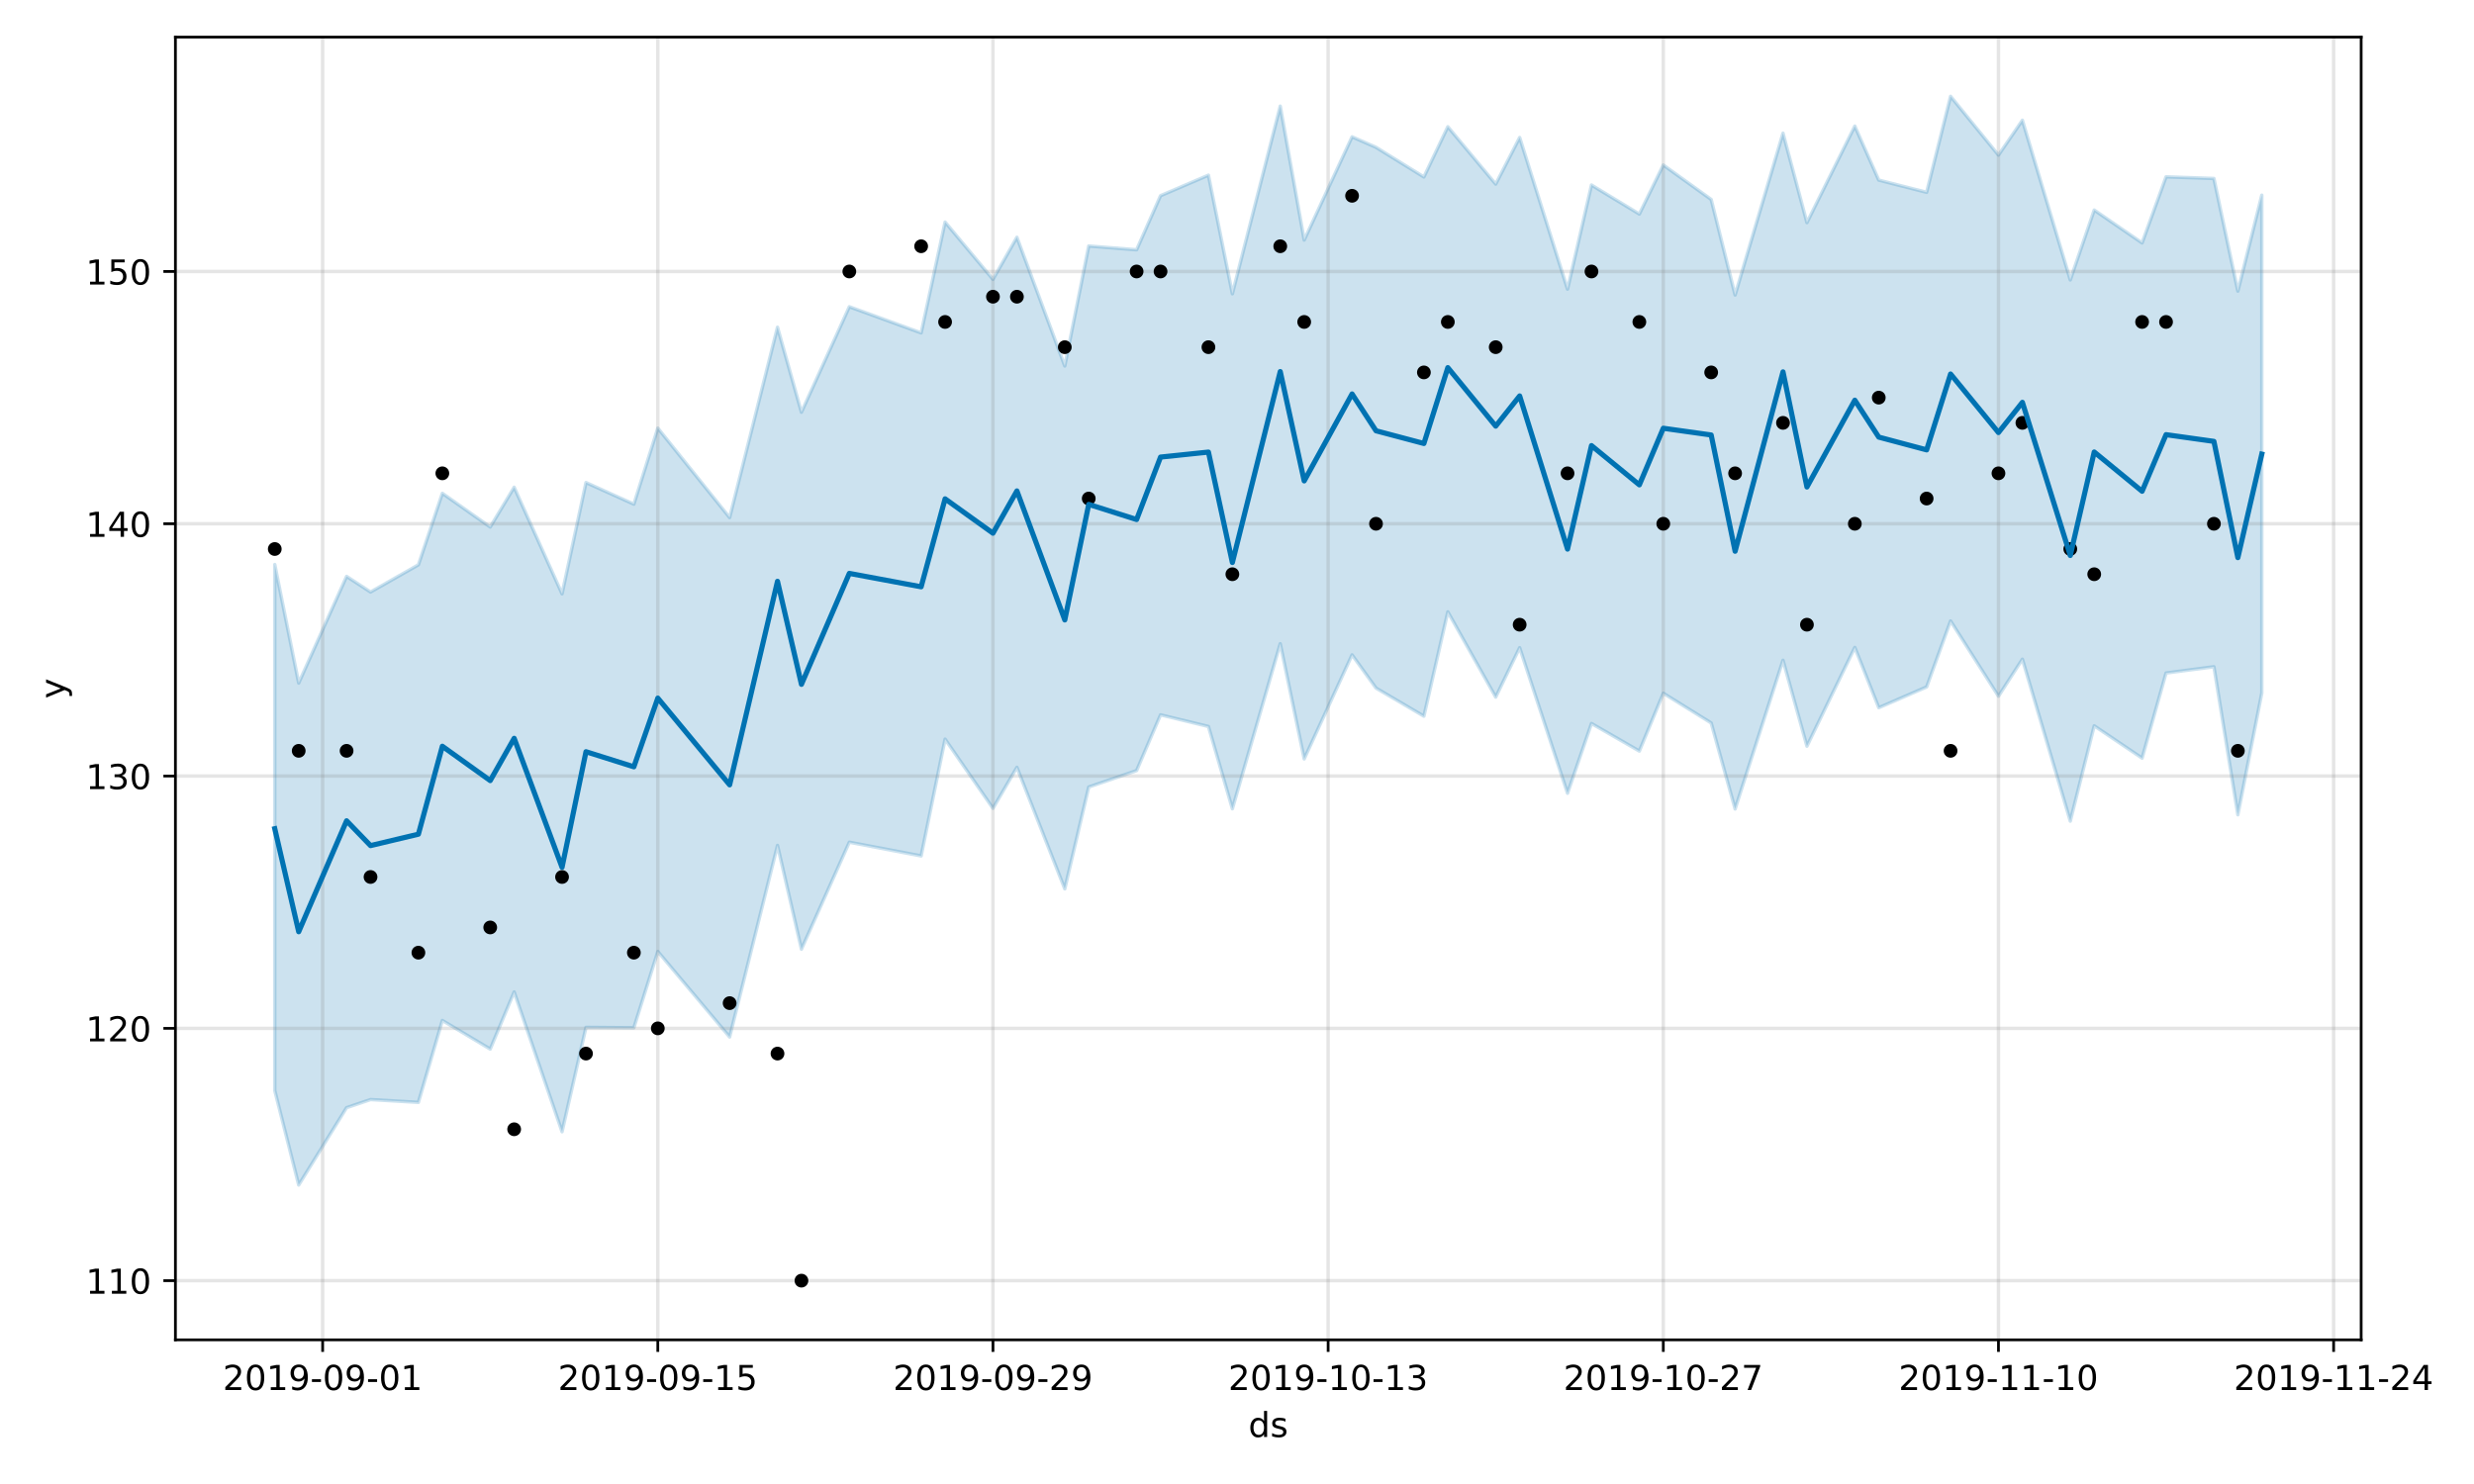 <?xml version="1.0" encoding="utf-8" standalone="no"?>
<!DOCTYPE svg PUBLIC "-//W3C//DTD SVG 1.1//EN"
  "http://www.w3.org/Graphics/SVG/1.1/DTD/svg11.dtd">
<!-- Created with matplotlib (https://matplotlib.org/) -->
<svg height="432pt" version="1.1" viewBox="0 0 720 432" width="720pt" xmlns="http://www.w3.org/2000/svg" xmlns:xlink="http://www.w3.org/1999/xlink">
 <defs>
  <style type="text/css">
*{stroke-linecap:butt;stroke-linejoin:round;}
  </style>
 </defs>
 <g id="figure_1">
  <g id="patch_1">
   <path d="M 0 432 
L 720 432 
L 720 0 
L 0 0 
z
" style="fill:#ffffff;"/>
  </g>
  <g id="axes_1">
   <g id="patch_2">
    <path d="M 51.05 390.04 
L 687.158 390.04 
L 687.158 10.8 
L 51.05 10.8 
z
" style="fill:#ffffff;"/>
   </g>
   <g id="PolyCollection_1">
    <defs>
     <path d="M 79.964 -267.661 
L 79.964 -114.533 
L 86.931 -87.033 
L 100.866 -109.553 
L 107.833 -111.912 
L 121.767 -111.094 
L 128.735 -134.938 
L 142.669 -126.602 
L 149.636 -143.226 
L 163.571 -102.536 
L 170.538 -132.921 
L 184.473 -132.81 
L 191.44 -155.02 
L 212.341 -130.125 
L 226.276 -185.89 
L 233.243 -155.683 
L 247.178 -186.827 
L 268.079 -182.833 
L 275.047 -216.833 
L 288.981 -196.686 
L 295.948 -208.621 
L 309.883 -173.242 
L 316.85 -202.898 
L 330.784 -207.678 
L 337.752 -223.904 
L 351.686 -220.515 
L 358.653 -196.562 
L 372.588 -244.617 
L 379.555 -211.07 
L 393.49 -241.364 
L 400.457 -231.692 
L 414.391 -223.514 
L 421.358 -253.89 
L 435.293 -229.065 
L 442.26 -243.46 
L 456.195 -201.08 
L 463.162 -221.387 
L 477.096 -213.358 
L 484.064 -230.193 
L 497.998 -221.541 
L 504.965 -196.501 
L 518.9 -239.795 
L 525.867 -214.779 
L 539.801 -243.527 
L 546.769 -225.984 
L 560.703 -232.028 
L 567.67 -251.236 
L 581.605 -229.329 
L 588.572 -240.104 
L 602.507 -192.964 
L 609.474 -220.706 
L 623.408 -211.303 
L 630.376 -236.081 
L 644.31 -237.901 
L 651.277 -194.812 
L 658.244 -230.241 
L 658.244 -375.189 
L 658.244 -375.189 
L 651.277 -347.26 
L 644.31 -380.047 
L 630.376 -380.529 
L 623.408 -361.286 
L 609.474 -370.854 
L 602.507 -350.513 
L 588.572 -396.995 
L 581.605 -386.842 
L 567.67 -403.962 
L 560.703 -376.025 
L 546.769 -379.577 
L 539.801 -395.294 
L 525.867 -367.193 
L 518.9 -393.237 
L 504.965 -346.124 
L 497.998 -373.943 
L 484.064 -383.967 
L 477.096 -369.691 
L 463.162 -378.14 
L 456.195 -347.827 
L 442.26 -391.976 
L 435.293 -378.408 
L 421.358 -395.108 
L 414.391 -380.486 
L 400.457 -389.116 
L 393.49 -392.167 
L 379.555 -362.119 
L 372.588 -401.103 
L 358.653 -346.478 
L 351.686 -381.009 
L 337.752 -375.037 
L 330.784 -359.292 
L 316.85 -360.389 
L 309.883 -325.461 
L 295.948 -362.928 
L 288.981 -350.675 
L 275.047 -367.358 
L 268.079 -335.095 
L 247.178 -342.703 
L 233.243 -311.998 
L 226.276 -336.744 
L 212.341 -281.329 
L 191.44 -307.366 
L 184.473 -285.238 
L 170.538 -291.53 
L 163.571 -259.124 
L 149.636 -290.16 
L 142.669 -278.583 
L 128.735 -288.4 
L 121.767 -267.58 
L 107.833 -259.668 
L 100.866 -264.213 
L 86.931 -233.153 
L 79.964 -267.661 
z
" id="m9d7ea104fc" style="stroke:#0072b2;stroke-opacity:0.2;"/>
    </defs>
    <g clip-path="url(#pc1225d86e8)">
     <use style="fill:#0072b2;fill-opacity:0.2;stroke:#0072b2;stroke-opacity:0.2;" x="0" xlink:href="#m9d7ea104fc" y="432"/>
    </g>
   </g>
   <g id="matplotlib.axis_1">
    <g id="xtick_1">
     <g id="line2d_1">
      <path clip-path="url(#pc1225d86e8)" d="M 93.898 390.04 
L 93.898 10.8 
" style="fill:none;stroke:#808080;stroke-linecap:square;stroke-opacity:0.2;"/>
     </g>
     <g id="line2d_2">
      <defs>
       <path d="M 0 0 
L 0 3.5 
" id="m29588603a5" style="stroke:#000000;stroke-width:0.8;"/>
      </defs>
      <g>
       <use style="stroke:#000000;stroke-width:0.8;" x="93.898" xlink:href="#m29588603a5" y="390.04"/>
      </g>
     </g>
     <g id="text_1">
      <!-- 2019-09-01 -->
      <defs>
       <path d="M 19.188 8.297 
L 53.609 8.297 
L 53.609 0 
L 7.328 0 
L 7.328 8.297 
Q 12.938 14.109 22.625 23.891 
Q 32.328 33.688 34.812 36.531 
Q 39.547 41.844 41.422 45.531 
Q 43.312 49.219 43.312 52.781 
Q 43.312 58.594 39.234 62.25 
Q 35.156 65.922 28.609 65.922 
Q 23.969 65.922 18.812 64.312 
Q 13.672 62.703 7.812 59.422 
L 7.812 69.391 
Q 13.766 71.781 18.938 73 
Q 24.125 74.219 28.422 74.219 
Q 39.75 74.219 46.484 68.547 
Q 53.219 62.891 53.219 53.422 
Q 53.219 48.922 51.531 44.891 
Q 49.859 40.875 45.406 35.406 
Q 44.188 33.984 37.641 27.219 
Q 31.109 20.453 19.188 8.297 
z
" id="DejaVuSans-50"/>
       <path d="M 31.781 66.406 
Q 24.172 66.406 20.328 58.906 
Q 16.5 51.422 16.5 36.375 
Q 16.5 21.391 20.328 13.891 
Q 24.172 6.391 31.781 6.391 
Q 39.453 6.391 43.281 13.891 
Q 47.125 21.391 47.125 36.375 
Q 47.125 51.422 43.281 58.906 
Q 39.453 66.406 31.781 66.406 
z
M 31.781 74.219 
Q 44.047 74.219 50.516 64.516 
Q 56.984 54.828 56.984 36.375 
Q 56.984 17.969 50.516 8.266 
Q 44.047 -1.422 31.781 -1.422 
Q 19.531 -1.422 13.062 8.266 
Q 6.594 17.969 6.594 36.375 
Q 6.594 54.828 13.062 64.516 
Q 19.531 74.219 31.781 74.219 
z
" id="DejaVuSans-48"/>
       <path d="M 12.406 8.297 
L 28.516 8.297 
L 28.516 63.922 
L 10.984 60.406 
L 10.984 69.391 
L 28.422 72.906 
L 38.281 72.906 
L 38.281 8.297 
L 54.391 8.297 
L 54.391 0 
L 12.406 0 
z
" id="DejaVuSans-49"/>
       <path d="M 10.984 1.516 
L 10.984 10.5 
Q 14.703 8.734 18.5 7.812 
Q 22.312 6.891 25.984 6.891 
Q 35.75 6.891 40.891 13.453 
Q 46.047 20.016 46.781 33.406 
Q 43.953 29.203 39.594 26.953 
Q 35.25 24.703 29.984 24.703 
Q 19.047 24.703 12.672 31.312 
Q 6.297 37.938 6.297 49.422 
Q 6.297 60.641 12.938 67.422 
Q 19.578 74.219 30.609 74.219 
Q 43.266 74.219 49.922 64.516 
Q 56.594 54.828 56.594 36.375 
Q 56.594 19.141 48.406 8.859 
Q 40.234 -1.422 26.422 -1.422 
Q 22.703 -1.422 18.891 -0.688 
Q 15.094 0.047 10.984 1.516 
z
M 30.609 32.422 
Q 37.25 32.422 41.125 36.953 
Q 45.016 41.5 45.016 49.422 
Q 45.016 57.281 41.125 61.844 
Q 37.25 66.406 30.609 66.406 
Q 23.969 66.406 20.094 61.844 
Q 16.219 57.281 16.219 49.422 
Q 16.219 41.5 20.094 36.953 
Q 23.969 32.422 30.609 32.422 
z
" id="DejaVuSans-57"/>
       <path d="M 4.891 31.391 
L 31.203 31.391 
L 31.203 23.391 
L 4.891 23.391 
z
" id="DejaVuSans-45"/>
      </defs>
      <g transform="translate(64.841 404.638)scale(0.1 -0.1)">
       <use xlink:href="#DejaVuSans-50"/>
       <use x="63.623" xlink:href="#DejaVuSans-48"/>
       <use x="127.246" xlink:href="#DejaVuSans-49"/>
       <use x="190.869" xlink:href="#DejaVuSans-57"/>
       <use x="254.492" xlink:href="#DejaVuSans-45"/>
       <use x="290.576" xlink:href="#DejaVuSans-48"/>
       <use x="354.199" xlink:href="#DejaVuSans-57"/>
       <use x="417.822" xlink:href="#DejaVuSans-45"/>
       <use x="453.906" xlink:href="#DejaVuSans-48"/>
       <use x="517.529" xlink:href="#DejaVuSans-49"/>
      </g>
     </g>
    </g>
    <g id="xtick_2">
     <g id="line2d_3">
      <path clip-path="url(#pc1225d86e8)" d="M 191.44 390.04 
L 191.44 10.8 
" style="fill:none;stroke:#808080;stroke-linecap:square;stroke-opacity:0.2;"/>
     </g>
     <g id="line2d_4">
      <g>
       <use style="stroke:#000000;stroke-width:0.8;" x="191.44" xlink:href="#m29588603a5" y="390.04"/>
      </g>
     </g>
     <g id="text_2">
      <!-- 2019-09-15 -->
      <defs>
       <path d="M 10.797 72.906 
L 49.516 72.906 
L 49.516 64.594 
L 19.828 64.594 
L 19.828 46.734 
Q 21.969 47.469 24.109 47.828 
Q 26.266 48.188 28.422 48.188 
Q 40.625 48.188 47.75 41.5 
Q 54.891 34.812 54.891 23.391 
Q 54.891 11.625 47.562 5.094 
Q 40.234 -1.422 26.906 -1.422 
Q 22.312 -1.422 17.547 -0.641 
Q 12.797 0.141 7.719 1.703 
L 7.719 11.625 
Q 12.109 9.234 16.797 8.062 
Q 21.484 6.891 26.703 6.891 
Q 35.156 6.891 40.078 11.328 
Q 45.016 15.766 45.016 23.391 
Q 45.016 31 40.078 35.438 
Q 35.156 39.891 26.703 39.891 
Q 22.75 39.891 18.812 39.016 
Q 14.891 38.141 10.797 36.281 
z
" id="DejaVuSans-53"/>
      </defs>
      <g transform="translate(162.382 404.638)scale(0.1 -0.1)">
       <use xlink:href="#DejaVuSans-50"/>
       <use x="63.623" xlink:href="#DejaVuSans-48"/>
       <use x="127.246" xlink:href="#DejaVuSans-49"/>
       <use x="190.869" xlink:href="#DejaVuSans-57"/>
       <use x="254.492" xlink:href="#DejaVuSans-45"/>
       <use x="290.576" xlink:href="#DejaVuSans-48"/>
       <use x="354.199" xlink:href="#DejaVuSans-57"/>
       <use x="417.822" xlink:href="#DejaVuSans-45"/>
       <use x="453.906" xlink:href="#DejaVuSans-49"/>
       <use x="517.529" xlink:href="#DejaVuSans-53"/>
      </g>
     </g>
    </g>
    <g id="xtick_3">
     <g id="line2d_5">
      <path clip-path="url(#pc1225d86e8)" d="M 288.981 390.04 
L 288.981 10.8 
" style="fill:none;stroke:#808080;stroke-linecap:square;stroke-opacity:0.2;"/>
     </g>
     <g id="line2d_6">
      <g>
       <use style="stroke:#000000;stroke-width:0.8;" x="288.981" xlink:href="#m29588603a5" y="390.04"/>
      </g>
     </g>
     <g id="text_3">
      <!-- 2019-09-29 -->
      <g transform="translate(259.923 404.638)scale(0.1 -0.1)">
       <use xlink:href="#DejaVuSans-50"/>
       <use x="63.623" xlink:href="#DejaVuSans-48"/>
       <use x="127.246" xlink:href="#DejaVuSans-49"/>
       <use x="190.869" xlink:href="#DejaVuSans-57"/>
       <use x="254.492" xlink:href="#DejaVuSans-45"/>
       <use x="290.576" xlink:href="#DejaVuSans-48"/>
       <use x="354.199" xlink:href="#DejaVuSans-57"/>
       <use x="417.822" xlink:href="#DejaVuSans-45"/>
       <use x="453.906" xlink:href="#DejaVuSans-50"/>
       <use x="517.529" xlink:href="#DejaVuSans-57"/>
      </g>
     </g>
    </g>
    <g id="xtick_4">
     <g id="line2d_7">
      <path clip-path="url(#pc1225d86e8)" d="M 386.522 390.04 
L 386.522 10.8 
" style="fill:none;stroke:#808080;stroke-linecap:square;stroke-opacity:0.2;"/>
     </g>
     <g id="line2d_8">
      <g>
       <use style="stroke:#000000;stroke-width:0.8;" x="386.522" xlink:href="#m29588603a5" y="390.04"/>
      </g>
     </g>
     <g id="text_4">
      <!-- 2019-10-13 -->
      <defs>
       <path d="M 40.578 39.312 
Q 47.656 37.797 51.625 33 
Q 55.609 28.219 55.609 21.188 
Q 55.609 10.406 48.188 4.484 
Q 40.766 -1.422 27.094 -1.422 
Q 22.516 -1.422 17.656 -0.516 
Q 12.797 0.391 7.625 2.203 
L 7.625 11.719 
Q 11.719 9.328 16.594 8.109 
Q 21.484 6.891 26.812 6.891 
Q 36.078 6.891 40.938 10.547 
Q 45.797 14.203 45.797 21.188 
Q 45.797 27.641 41.281 31.266 
Q 36.766 34.906 28.719 34.906 
L 20.219 34.906 
L 20.219 43.016 
L 29.109 43.016 
Q 36.375 43.016 40.234 45.922 
Q 44.094 48.828 44.094 54.297 
Q 44.094 59.906 40.109 62.906 
Q 36.141 65.922 28.719 65.922 
Q 24.656 65.922 20.016 65.031 
Q 15.375 64.156 9.812 62.312 
L 9.812 71.094 
Q 15.438 72.656 20.344 73.438 
Q 25.25 74.219 29.594 74.219 
Q 40.828 74.219 47.359 69.109 
Q 53.906 64.016 53.906 55.328 
Q 53.906 49.266 50.438 45.094 
Q 46.969 40.922 40.578 39.312 
z
" id="DejaVuSans-51"/>
      </defs>
      <g transform="translate(357.465 404.638)scale(0.1 -0.1)">
       <use xlink:href="#DejaVuSans-50"/>
       <use x="63.623" xlink:href="#DejaVuSans-48"/>
       <use x="127.246" xlink:href="#DejaVuSans-49"/>
       <use x="190.869" xlink:href="#DejaVuSans-57"/>
       <use x="254.492" xlink:href="#DejaVuSans-45"/>
       <use x="290.576" xlink:href="#DejaVuSans-49"/>
       <use x="354.199" xlink:href="#DejaVuSans-48"/>
       <use x="417.822" xlink:href="#DejaVuSans-45"/>
       <use x="453.906" xlink:href="#DejaVuSans-49"/>
       <use x="517.529" xlink:href="#DejaVuSans-51"/>
      </g>
     </g>
    </g>
    <g id="xtick_5">
     <g id="line2d_9">
      <path clip-path="url(#pc1225d86e8)" d="M 484.064 390.04 
L 484.064 10.8 
" style="fill:none;stroke:#808080;stroke-linecap:square;stroke-opacity:0.2;"/>
     </g>
     <g id="line2d_10">
      <g>
       <use style="stroke:#000000;stroke-width:0.8;" x="484.064" xlink:href="#m29588603a5" y="390.04"/>
      </g>
     </g>
     <g id="text_5">
      <!-- 2019-10-27 -->
      <defs>
       <path d="M 8.203 72.906 
L 55.078 72.906 
L 55.078 68.703 
L 28.609 0 
L 18.312 0 
L 43.219 64.594 
L 8.203 64.594 
z
" id="DejaVuSans-55"/>
      </defs>
      <g transform="translate(455.006 404.638)scale(0.1 -0.1)">
       <use xlink:href="#DejaVuSans-50"/>
       <use x="63.623" xlink:href="#DejaVuSans-48"/>
       <use x="127.246" xlink:href="#DejaVuSans-49"/>
       <use x="190.869" xlink:href="#DejaVuSans-57"/>
       <use x="254.492" xlink:href="#DejaVuSans-45"/>
       <use x="290.576" xlink:href="#DejaVuSans-49"/>
       <use x="354.199" xlink:href="#DejaVuSans-48"/>
       <use x="417.822" xlink:href="#DejaVuSans-45"/>
       <use x="453.906" xlink:href="#DejaVuSans-50"/>
       <use x="517.529" xlink:href="#DejaVuSans-55"/>
      </g>
     </g>
    </g>
    <g id="xtick_6">
     <g id="line2d_11">
      <path clip-path="url(#pc1225d86e8)" d="M 581.605 390.04 
L 581.605 10.8 
" style="fill:none;stroke:#808080;stroke-linecap:square;stroke-opacity:0.2;"/>
     </g>
     <g id="line2d_12">
      <g>
       <use style="stroke:#000000;stroke-width:0.8;" x="581.605" xlink:href="#m29588603a5" y="390.04"/>
      </g>
     </g>
     <g id="text_6">
      <!-- 2019-11-10 -->
      <g transform="translate(552.547 404.638)scale(0.1 -0.1)">
       <use xlink:href="#DejaVuSans-50"/>
       <use x="63.623" xlink:href="#DejaVuSans-48"/>
       <use x="127.246" xlink:href="#DejaVuSans-49"/>
       <use x="190.869" xlink:href="#DejaVuSans-57"/>
       <use x="254.492" xlink:href="#DejaVuSans-45"/>
       <use x="290.576" xlink:href="#DejaVuSans-49"/>
       <use x="354.199" xlink:href="#DejaVuSans-49"/>
       <use x="417.822" xlink:href="#DejaVuSans-45"/>
       <use x="453.906" xlink:href="#DejaVuSans-49"/>
       <use x="517.529" xlink:href="#DejaVuSans-48"/>
      </g>
     </g>
    </g>
    <g id="xtick_7">
     <g id="line2d_13">
      <path clip-path="url(#pc1225d86e8)" d="M 679.146 390.04 
L 679.146 10.8 
" style="fill:none;stroke:#808080;stroke-linecap:square;stroke-opacity:0.2;"/>
     </g>
     <g id="line2d_14">
      <g>
       <use style="stroke:#000000;stroke-width:0.8;" x="679.146" xlink:href="#m29588603a5" y="390.04"/>
      </g>
     </g>
     <g id="text_7">
      <!-- 2019-11-24 -->
      <defs>
       <path d="M 37.797 64.312 
L 12.891 25.391 
L 37.797 25.391 
z
M 35.203 72.906 
L 47.609 72.906 
L 47.609 25.391 
L 58.016 25.391 
L 58.016 17.188 
L 47.609 17.188 
L 47.609 0 
L 37.797 0 
L 37.797 17.188 
L 4.891 17.188 
L 4.891 26.703 
z
" id="DejaVuSans-52"/>
      </defs>
      <g transform="translate(650.088 404.638)scale(0.1 -0.1)">
       <use xlink:href="#DejaVuSans-50"/>
       <use x="63.623" xlink:href="#DejaVuSans-48"/>
       <use x="127.246" xlink:href="#DejaVuSans-49"/>
       <use x="190.869" xlink:href="#DejaVuSans-57"/>
       <use x="254.492" xlink:href="#DejaVuSans-45"/>
       <use x="290.576" xlink:href="#DejaVuSans-49"/>
       <use x="354.199" xlink:href="#DejaVuSans-49"/>
       <use x="417.822" xlink:href="#DejaVuSans-45"/>
       <use x="453.906" xlink:href="#DejaVuSans-50"/>
       <use x="517.529" xlink:href="#DejaVuSans-52"/>
      </g>
     </g>
    </g>
    <g id="text_8">
     <!-- ds -->
     <defs>
      <path d="M 45.406 46.391 
L 45.406 75.984 
L 54.391 75.984 
L 54.391 0 
L 45.406 0 
L 45.406 8.203 
Q 42.578 3.328 38.25 0.953 
Q 33.938 -1.422 27.875 -1.422 
Q 17.969 -1.422 11.734 6.484 
Q 5.516 14.406 5.516 27.297 
Q 5.516 40.188 11.734 48.094 
Q 17.969 56 27.875 56 
Q 33.938 56 38.25 53.625 
Q 42.578 51.266 45.406 46.391 
z
M 14.797 27.297 
Q 14.797 17.391 18.875 11.75 
Q 22.953 6.109 30.078 6.109 
Q 37.203 6.109 41.297 11.75 
Q 45.406 17.391 45.406 27.297 
Q 45.406 37.203 41.297 42.844 
Q 37.203 48.484 30.078 48.484 
Q 22.953 48.484 18.875 42.844 
Q 14.797 37.203 14.797 27.297 
z
" id="DejaVuSans-100"/>
      <path d="M 44.281 53.078 
L 44.281 44.578 
Q 40.484 46.531 36.375 47.5 
Q 32.281 48.484 27.875 48.484 
Q 21.188 48.484 17.844 46.438 
Q 14.5 44.391 14.5 40.281 
Q 14.5 37.156 16.891 35.375 
Q 19.281 33.594 26.516 31.984 
L 29.594 31.297 
Q 39.156 29.25 43.188 25.516 
Q 47.219 21.781 47.219 15.094 
Q 47.219 7.469 41.188 3.016 
Q 35.156 -1.422 24.609 -1.422 
Q 20.219 -1.422 15.453 -0.562 
Q 10.688 0.297 5.422 2 
L 5.422 11.281 
Q 10.406 8.688 15.234 7.391 
Q 20.062 6.109 24.812 6.109 
Q 31.156 6.109 34.562 8.281 
Q 37.984 10.453 37.984 14.406 
Q 37.984 18.062 35.516 20.016 
Q 33.062 21.969 24.703 23.781 
L 21.578 24.516 
Q 13.234 26.266 9.516 29.906 
Q 5.812 33.547 5.812 39.891 
Q 5.812 47.609 11.281 51.797 
Q 16.75 56 26.812 56 
Q 31.781 56 36.172 55.266 
Q 40.578 54.547 44.281 53.078 
z
" id="DejaVuSans-115"/>
     </defs>
     <g transform="translate(363.325 418.317)scale(0.1 -0.1)">
      <use xlink:href="#DejaVuSans-100"/>
      <use x="63.477" xlink:href="#DejaVuSans-115"/>
     </g>
    </g>
   </g>
   <g id="matplotlib.axis_2">
    <g id="ytick_1">
     <g id="line2d_15">
      <path clip-path="url(#pc1225d86e8)" d="M 51.05 372.802 
L 687.158 372.802 
" style="fill:none;stroke:#808080;stroke-linecap:square;stroke-opacity:0.2;"/>
     </g>
     <g id="line2d_16">
      <defs>
       <path d="M 0 0 
L -3.5 0 
" id="m123aebb21b" style="stroke:#000000;stroke-width:0.8;"/>
      </defs>
      <g>
       <use style="stroke:#000000;stroke-width:0.8;" x="51.05" xlink:href="#m123aebb21b" y="372.802"/>
      </g>
     </g>
     <g id="text_9">
      <!-- 110 -->
      <g transform="translate(24.962 376.601)scale(0.1 -0.1)">
       <use xlink:href="#DejaVuSans-49"/>
       <use x="63.623" xlink:href="#DejaVuSans-49"/>
       <use x="127.246" xlink:href="#DejaVuSans-48"/>
      </g>
     </g>
    </g>
    <g id="ytick_2">
     <g id="line2d_17">
      <path clip-path="url(#pc1225d86e8)" d="M 51.05 299.359 
L 687.158 299.359 
" style="fill:none;stroke:#808080;stroke-linecap:square;stroke-opacity:0.2;"/>
     </g>
     <g id="line2d_18">
      <g>
       <use style="stroke:#000000;stroke-width:0.8;" x="51.05" xlink:href="#m123aebb21b" y="299.359"/>
      </g>
     </g>
     <g id="text_10">
      <!-- 120 -->
      <g transform="translate(24.962 303.158)scale(0.1 -0.1)">
       <use xlink:href="#DejaVuSans-49"/>
       <use x="63.623" xlink:href="#DejaVuSans-50"/>
       <use x="127.246" xlink:href="#DejaVuSans-48"/>
      </g>
     </g>
    </g>
    <g id="ytick_3">
     <g id="line2d_19">
      <path clip-path="url(#pc1225d86e8)" d="M 51.05 225.916 
L 687.158 225.916 
" style="fill:none;stroke:#808080;stroke-linecap:square;stroke-opacity:0.2;"/>
     </g>
     <g id="line2d_20">
      <g>
       <use style="stroke:#000000;stroke-width:0.8;" x="51.05" xlink:href="#m123aebb21b" y="225.916"/>
      </g>
     </g>
     <g id="text_11">
      <!-- 130 -->
      <g transform="translate(24.962 229.715)scale(0.1 -0.1)">
       <use xlink:href="#DejaVuSans-49"/>
       <use x="63.623" xlink:href="#DejaVuSans-51"/>
       <use x="127.246" xlink:href="#DejaVuSans-48"/>
      </g>
     </g>
    </g>
    <g id="ytick_4">
     <g id="line2d_21">
      <path clip-path="url(#pc1225d86e8)" d="M 51.05 152.473 
L 687.158 152.473 
" style="fill:none;stroke:#808080;stroke-linecap:square;stroke-opacity:0.2;"/>
     </g>
     <g id="line2d_22">
      <g>
       <use style="stroke:#000000;stroke-width:0.8;" x="51.05" xlink:href="#m123aebb21b" y="152.473"/>
      </g>
     </g>
     <g id="text_12">
      <!-- 140 -->
      <g transform="translate(24.962 156.272)scale(0.1 -0.1)">
       <use xlink:href="#DejaVuSans-49"/>
       <use x="63.623" xlink:href="#DejaVuSans-52"/>
       <use x="127.246" xlink:href="#DejaVuSans-48"/>
      </g>
     </g>
    </g>
    <g id="ytick_5">
     <g id="line2d_23">
      <path clip-path="url(#pc1225d86e8)" d="M 51.05 79.03 
L 687.158 79.03 
" style="fill:none;stroke:#808080;stroke-linecap:square;stroke-opacity:0.2;"/>
     </g>
     <g id="line2d_24">
      <g>
       <use style="stroke:#000000;stroke-width:0.8;" x="51.05" xlink:href="#m123aebb21b" y="79.03"/>
      </g>
     </g>
     <g id="text_13">
      <!-- 150 -->
      <g transform="translate(24.962 82.83)scale(0.1 -0.1)">
       <use xlink:href="#DejaVuSans-49"/>
       <use x="63.623" xlink:href="#DejaVuSans-53"/>
       <use x="127.246" xlink:href="#DejaVuSans-48"/>
      </g>
     </g>
    </g>
    <g id="text_14">
     <!-- y -->
     <defs>
      <path d="M 32.172 -5.078 
Q 28.375 -14.844 24.75 -17.812 
Q 21.141 -20.797 15.094 -20.797 
L 7.906 -20.797 
L 7.906 -13.281 
L 13.188 -13.281 
Q 16.891 -13.281 18.938 -11.516 
Q 21 -9.766 23.484 -3.219 
L 25.094 0.875 
L 2.984 54.688 
L 12.5 54.688 
L 29.594 11.922 
L 46.688 54.688 
L 56.203 54.688 
z
" id="DejaVuSans-121"/>
     </defs>
     <g transform="translate(18.883 203.379)rotate(-90)scale(0.1 -0.1)">
      <use xlink:href="#DejaVuSans-121"/>
     </g>
    </g>
   </g>
   <g id="line2d_25">
    <defs>
     <path d="M 0 1.5 
C 0.398 1.5 0.779 1.342 1.061 1.061 
C 1.342 0.779 1.5 0.398 1.5 0 
C 1.5 -0.398 1.342 -0.779 1.061 -1.061 
C 0.779 -1.342 0.398 -1.5 0 -1.5 
C -0.398 -1.5 -0.779 -1.342 -1.061 -1.061 
C -1.342 -0.779 -1.5 -0.398 -1.5 0 
C -1.5 0.398 -1.342 0.779 -1.061 1.061 
C -0.779 1.342 -0.398 1.5 0 1.5 
z
" id="m2e0985465e" style="stroke:#000000;"/>
    </defs>
    <g clip-path="url(#pc1225d86e8)">
     <use style="stroke:#000000;" x="79.964" xlink:href="#m2e0985465e" y="159.818"/>
     <use style="stroke:#000000;" x="86.931" xlink:href="#m2e0985465e" y="218.572"/>
     <use style="stroke:#000000;" x="100.866" xlink:href="#m2e0985465e" y="218.572"/>
     <use style="stroke:#000000;" x="107.833" xlink:href="#m2e0985465e" y="255.293"/>
     <use style="stroke:#000000;" x="121.767" xlink:href="#m2e0985465e" y="277.326"/>
     <use style="stroke:#000000;" x="128.735" xlink:href="#m2e0985465e" y="137.785"/>
     <use style="stroke:#000000;" x="142.669" xlink:href="#m2e0985465e" y="269.982"/>
     <use style="stroke:#000000;" x="149.636" xlink:href="#m2e0985465e" y="328.736"/>
     <use style="stroke:#000000;" x="163.571" xlink:href="#m2e0985465e" y="255.293"/>
     <use style="stroke:#000000;" x="170.538" xlink:href="#m2e0985465e" y="306.703"/>
     <use style="stroke:#000000;" x="184.473" xlink:href="#m2e0985465e" y="277.326"/>
     <use style="stroke:#000000;" x="191.44" xlink:href="#m2e0985465e" y="299.359"/>
     <use style="stroke:#000000;" x="212.341" xlink:href="#m2e0985465e" y="292.015"/>
     <use style="stroke:#000000;" x="226.276" xlink:href="#m2e0985465e" y="306.703"/>
     <use style="stroke:#000000;" x="233.243" xlink:href="#m2e0985465e" y="372.802"/>
     <use style="stroke:#000000;" x="247.178" xlink:href="#m2e0985465e" y="79.03"/>
     <use style="stroke:#000000;" x="268.079" xlink:href="#m2e0985465e" y="71.686"/>
     <use style="stroke:#000000;" x="275.047" xlink:href="#m2e0985465e" y="93.719"/>
     <use style="stroke:#000000;" x="288.981" xlink:href="#m2e0985465e" y="86.375"/>
     <use style="stroke:#000000;" x="295.948" xlink:href="#m2e0985465e" y="86.375"/>
     <use style="stroke:#000000;" x="309.883" xlink:href="#m2e0985465e" y="101.063"/>
     <use style="stroke:#000000;" x="316.85" xlink:href="#m2e0985465e" y="145.129"/>
     <use style="stroke:#000000;" x="330.784" xlink:href="#m2e0985465e" y="79.03"/>
     <use style="stroke:#000000;" x="337.752" xlink:href="#m2e0985465e" y="79.03"/>
     <use style="stroke:#000000;" x="351.686" xlink:href="#m2e0985465e" y="101.063"/>
     <use style="stroke:#000000;" x="358.653" xlink:href="#m2e0985465e" y="167.162"/>
     <use style="stroke:#000000;" x="372.588" xlink:href="#m2e0985465e" y="71.686"/>
     <use style="stroke:#000000;" x="379.555" xlink:href="#m2e0985465e" y="93.719"/>
     <use style="stroke:#000000;" x="393.49" xlink:href="#m2e0985465e" y="56.998"/>
     <use style="stroke:#000000;" x="400.457" xlink:href="#m2e0985465e" y="152.473"/>
     <use style="stroke:#000000;" x="414.391" xlink:href="#m2e0985465e" y="108.408"/>
     <use style="stroke:#000000;" x="421.358" xlink:href="#m2e0985465e" y="93.719"/>
     <use style="stroke:#000000;" x="435.293" xlink:href="#m2e0985465e" y="101.063"/>
     <use style="stroke:#000000;" x="442.26" xlink:href="#m2e0985465e" y="181.85"/>
     <use style="stroke:#000000;" x="456.195" xlink:href="#m2e0985465e" y="137.785"/>
     <use style="stroke:#000000;" x="463.162" xlink:href="#m2e0985465e" y="79.03"/>
     <use style="stroke:#000000;" x="477.096" xlink:href="#m2e0985465e" y="93.719"/>
     <use style="stroke:#000000;" x="484.064" xlink:href="#m2e0985465e" y="152.473"/>
     <use style="stroke:#000000;" x="497.998" xlink:href="#m2e0985465e" y="108.408"/>
     <use style="stroke:#000000;" x="504.965" xlink:href="#m2e0985465e" y="137.785"/>
     <use style="stroke:#000000;" x="518.9" xlink:href="#m2e0985465e" y="123.096"/>
     <use style="stroke:#000000;" x="525.867" xlink:href="#m2e0985465e" y="181.85"/>
     <use style="stroke:#000000;" x="539.801" xlink:href="#m2e0985465e" y="152.473"/>
     <use style="stroke:#000000;" x="546.769" xlink:href="#m2e0985465e" y="115.752"/>
     <use style="stroke:#000000;" x="560.703" xlink:href="#m2e0985465e" y="145.129"/>
     <use style="stroke:#000000;" x="567.67" xlink:href="#m2e0985465e" y="218.572"/>
     <use style="stroke:#000000;" x="581.605" xlink:href="#m2e0985465e" y="137.785"/>
     <use style="stroke:#000000;" x="588.572" xlink:href="#m2e0985465e" y="123.096"/>
     <use style="stroke:#000000;" x="602.507" xlink:href="#m2e0985465e" y="159.818"/>
     <use style="stroke:#000000;" x="609.474" xlink:href="#m2e0985465e" y="167.162"/>
     <use style="stroke:#000000;" x="623.408" xlink:href="#m2e0985465e" y="93.719"/>
     <use style="stroke:#000000;" x="630.376" xlink:href="#m2e0985465e" y="93.719"/>
     <use style="stroke:#000000;" x="644.31" xlink:href="#m2e0985465e" y="152.473"/>
     <use style="stroke:#000000;" x="651.277" xlink:href="#m2e0985465e" y="218.572"/>
    </g>
   </g>
   <g id="line2d_26">
    <path clip-path="url(#pc1225d86e8)" d="M 79.964 241.244 
L 86.931 271.232 
L 100.866 238.935 
L 107.833 246.16 
L 121.767 242.837 
L 128.735 217.237 
L 142.669 227.234 
L 149.636 214.928 
L 163.571 252.476 
L 170.538 218.83 
L 184.473 223.219 
L 191.44 203.227 
L 212.341 228.469 
L 226.276 169.224 
L 233.243 199.212 
L 247.178 166.915 
L 268.079 170.817 
L 275.047 145.218 
L 288.981 155.214 
L 295.948 142.911 
L 309.883 180.463 
L 316.85 146.827 
L 330.784 151.235 
L 337.752 133.056 
L 351.686 131.601 
L 358.653 163.746 
L 372.588 108.167 
L 379.555 139.989 
L 393.49 114.684 
L 400.457 125.405 
L 414.391 129.1 
L 421.358 107.018 
L 435.293 124.049 
L 442.26 115.261 
L 456.195 159.845 
L 463.162 129.717 
L 477.096 141.142 
L 484.064 124.669 
L 497.998 126.624 
L 504.965 160.465 
L 518.9 108.257 
L 525.867 141.763 
L 539.801 116.502 
L 546.769 127.245 
L 560.703 130.959 
L 567.67 108.877 
L 581.605 125.911 
L 588.572 117.123 
L 602.507 161.707 
L 609.474 131.58 
L 623.408 143.005 
L 630.376 126.531 
L 644.31 128.487 
L 651.277 162.328 
L 658.244 132.201 
" style="fill:none;stroke:#0072b2;stroke-linecap:square;stroke-width:1.5;"/>
   </g>
   <g id="patch_3">
    <path d="M 51.05 390.04 
L 51.05 10.8 
" style="fill:none;stroke:#000000;stroke-linecap:square;stroke-linejoin:miter;stroke-width:0.8;"/>
   </g>
   <g id="patch_4">
    <path d="M 687.158 390.04 
L 687.158 10.8 
" style="fill:none;stroke:#000000;stroke-linecap:square;stroke-linejoin:miter;stroke-width:0.8;"/>
   </g>
   <g id="patch_5">
    <path d="M 51.05 390.04 
L 687.158 390.04 
" style="fill:none;stroke:#000000;stroke-linecap:square;stroke-linejoin:miter;stroke-width:0.8;"/>
   </g>
   <g id="patch_6">
    <path d="M 51.05 10.8 
L 687.158 10.8 
" style="fill:none;stroke:#000000;stroke-linecap:square;stroke-linejoin:miter;stroke-width:0.8;"/>
   </g>
  </g>
 </g>
 <defs>
  <clipPath id="pc1225d86e8">
   <rect height="379.24" width="636.108" x="51.05" y="10.8"/>
  </clipPath>
 </defs>
</svg>
